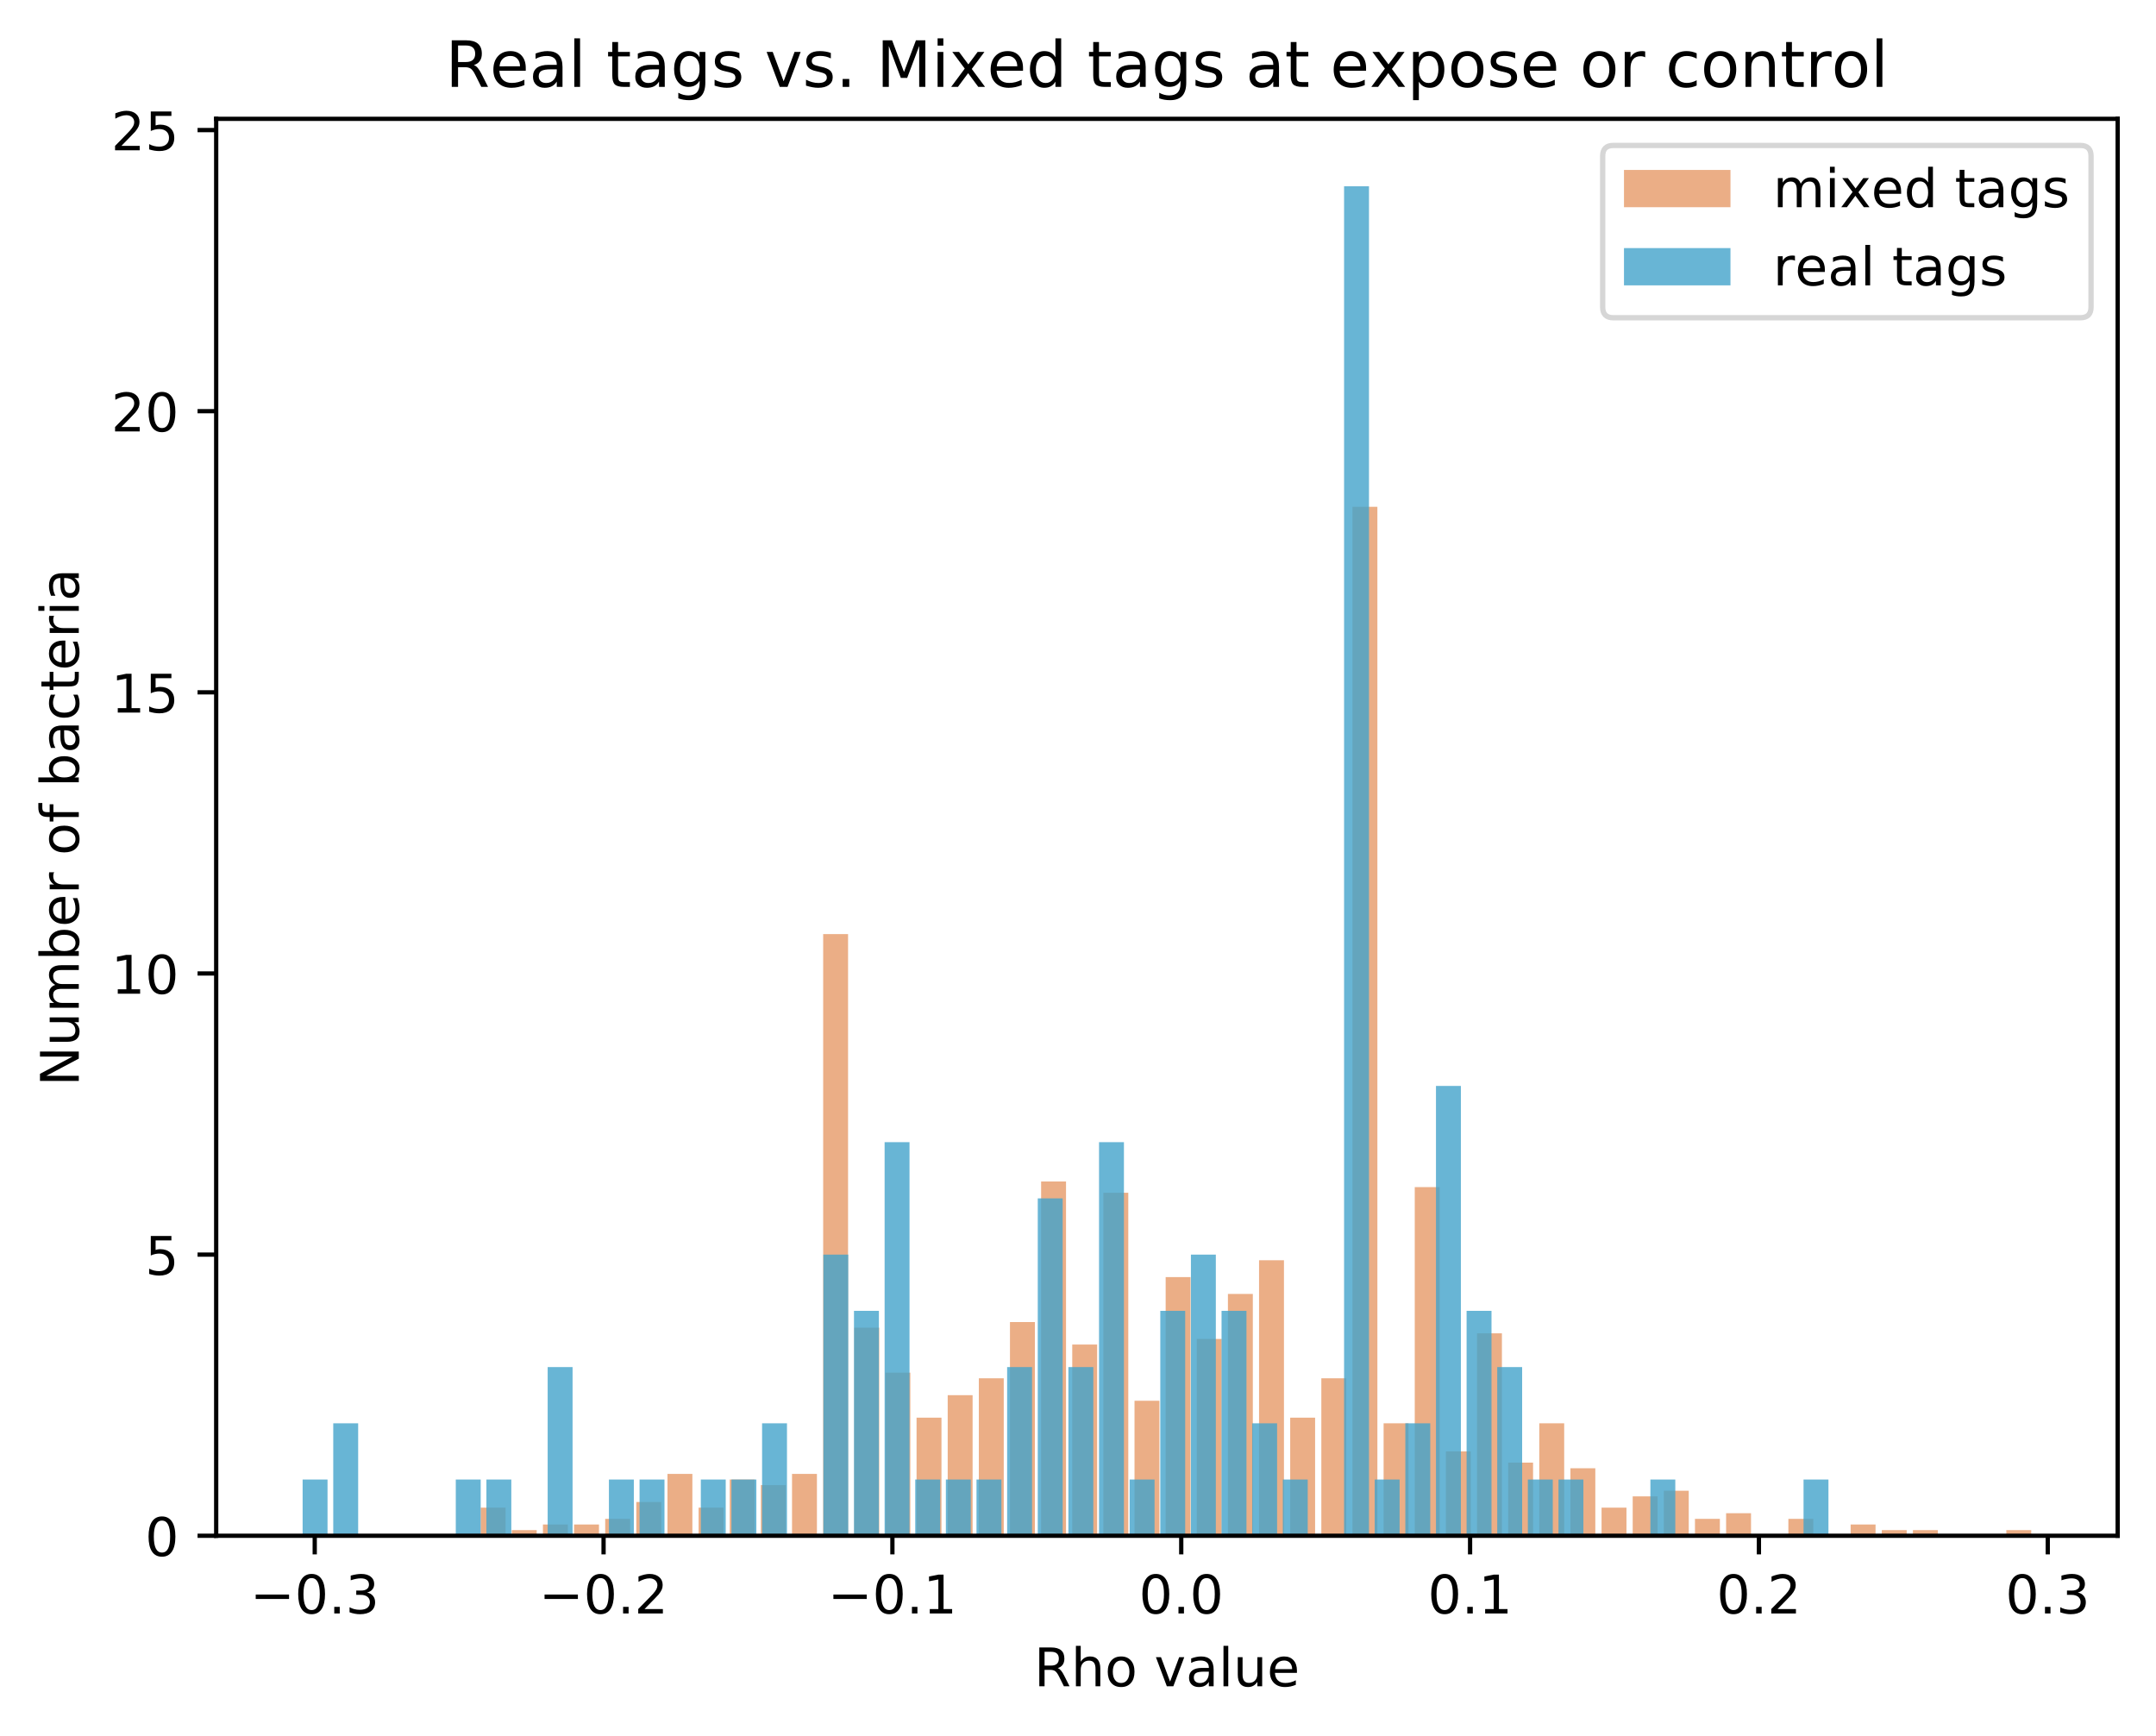 <?xml version="1.0" encoding="utf-8" standalone="no"?>
<!DOCTYPE svg PUBLIC "-//W3C//DTD SVG 1.1//EN"
  "http://www.w3.org/Graphics/SVG/1.1/DTD/svg11.dtd">
<!-- Created with matplotlib (https://matplotlib.org/) -->
<svg height="325.986pt" version="1.1" viewBox="0 0 404.923 325.986" width="404.923pt" xmlns="http://www.w3.org/2000/svg" xmlns:xlink="http://www.w3.org/1999/xlink">
 <defs>
  <style type="text/css">
*{stroke-linecap:butt;stroke-linejoin:round;}
  </style>
 </defs>
 <g id="figure_1">
  <g id="patch_1">
   <path d="M 0 325.986 
L 404.923 325.986 
L 404.923 0 
L 0 0 
z
" style="fill:#ffffff;"/>
  </g>
  <g id="axes_1">
   <g id="patch_2">
    <path d="M 40.603 288.43 
L 397.723 288.43 
L 397.723 22.318 
L 40.603 22.318 
z
" style="fill:#ffffff;"/>
   </g>
   <g id="patch_3">
    <path clip-path="url(#pb85282a020)" d="M 90.274 288.43 
L 94.952 288.43 
L 94.952 283.15 
L 90.274 283.15 
z
" style="fill:#d95f0e;opacity:0.5;"/>
   </g>
   <g id="patch_4">
    <path clip-path="url(#pb85282a020)" d="M 96.122 288.43 
L 100.8 288.43 
L 100.8 287.374 
L 96.122 287.374 
z
" style="fill:#d95f0e;opacity:0.5;"/>
   </g>
   <g id="patch_5">
    <path clip-path="url(#pb85282a020)" d="M 101.969 288.43 
L 106.647 288.43 
L 106.647 286.318 
L 101.969 286.318 
z
" style="fill:#d95f0e;opacity:0.5;"/>
   </g>
   <g id="patch_6">
    <path clip-path="url(#pb85282a020)" d="M 107.817 288.43 
L 112.495 288.43 
L 112.495 286.318 
L 107.817 286.318 
z
" style="fill:#d95f0e;opacity:0.5;"/>
   </g>
   <g id="patch_7">
    <path clip-path="url(#pb85282a020)" d="M 113.665 288.43 
L 118.343 288.43 
L 118.343 285.262 
L 113.665 285.262 
z
" style="fill:#d95f0e;opacity:0.5;"/>
   </g>
   <g id="patch_8">
    <path clip-path="url(#pb85282a020)" d="M 119.512 288.43 
L 124.191 288.43 
L 124.191 282.094 
L 119.512 282.094 
z
" style="fill:#d95f0e;opacity:0.5;"/>
   </g>
   <g id="patch_9">
    <path clip-path="url(#pb85282a020)" d="M 125.36 288.43 
L 130.038 288.43 
L 130.038 276.814 
L 125.36 276.814 
z
" style="fill:#d95f0e;opacity:0.5;"/>
   </g>
   <g id="patch_10">
    <path clip-path="url(#pb85282a020)" d="M 131.208 288.43 
L 135.886 288.43 
L 135.886 283.15 
L 131.208 283.15 
z
" style="fill:#d95f0e;opacity:0.5;"/>
   </g>
   <g id="patch_11">
    <path clip-path="url(#pb85282a020)" d="M 137.056 288.43 
L 141.734 288.43 
L 141.734 277.87 
L 137.056 277.87 
z
" style="fill:#d95f0e;opacity:0.5;"/>
   </g>
   <g id="patch_12">
    <path clip-path="url(#pb85282a020)" d="M 142.903 288.43 
L 147.582 288.43 
L 147.582 278.926 
L 142.903 278.926 
z
" style="fill:#d95f0e;opacity:0.5;"/>
   </g>
   <g id="patch_13">
    <path clip-path="url(#pb85282a020)" d="M 148.751 288.43 
L 153.429 288.43 
L 153.429 276.814 
L 148.751 276.814 
z
" style="fill:#d95f0e;opacity:0.5;"/>
   </g>
   <g id="patch_14">
    <path clip-path="url(#pb85282a020)" d="M 154.599 288.43 
L 159.277 288.43 
L 159.277 175.438 
L 154.599 175.438 
z
" style="fill:#d95f0e;opacity:0.5;"/>
   </g>
   <g id="patch_15">
    <path clip-path="url(#pb85282a020)" d="M 160.447 288.43 
L 165.125 288.43 
L 165.125 249.358 
L 160.447 249.358 
z
" style="fill:#d95f0e;opacity:0.5;"/>
   </g>
   <g id="patch_16">
    <path clip-path="url(#pb85282a020)" d="M 166.294 288.43 
L 170.972 288.43 
L 170.972 257.806 
L 166.294 257.806 
z
" style="fill:#d95f0e;opacity:0.5;"/>
   </g>
   <g id="patch_17">
    <path clip-path="url(#pb85282a020)" d="M 172.142 288.43 
L 176.82 288.43 
L 176.82 266.254 
L 172.142 266.254 
z
" style="fill:#d95f0e;opacity:0.5;"/>
   </g>
   <g id="patch_18">
    <path clip-path="url(#pb85282a020)" d="M 177.99 288.43 
L 182.668 288.43 
L 182.668 262.03 
L 177.99 262.03 
z
" style="fill:#d95f0e;opacity:0.5;"/>
   </g>
   <g id="patch_19">
    <path clip-path="url(#pb85282a020)" d="M 183.837 288.43 
L 188.516 288.43 
L 188.516 258.862 
L 183.837 258.862 
z
" style="fill:#d95f0e;opacity:0.5;"/>
   </g>
   <g id="patch_20">
    <path clip-path="url(#pb85282a020)" d="M 189.685 288.43 
L 194.363 288.43 
L 194.363 248.302 
L 189.685 248.302 
z
" style="fill:#d95f0e;opacity:0.5;"/>
   </g>
   <g id="patch_21">
    <path clip-path="url(#pb85282a020)" d="M 195.533 288.43 
L 200.211 288.43 
L 200.211 221.902 
L 195.533 221.902 
z
" style="fill:#d95f0e;opacity:0.5;"/>
   </g>
   <g id="patch_22">
    <path clip-path="url(#pb85282a020)" d="M 201.381 288.43 
L 206.059 288.43 
L 206.059 252.526 
L 201.381 252.526 
z
" style="fill:#d95f0e;opacity:0.5;"/>
   </g>
   <g id="patch_23">
    <path clip-path="url(#pb85282a020)" d="M 207.228 288.43 
L 211.906 288.43 
L 211.906 224.014 
L 207.228 224.014 
z
" style="fill:#d95f0e;opacity:0.5;"/>
   </g>
   <g id="patch_24">
    <path clip-path="url(#pb85282a020)" d="M 213.076 288.43 
L 217.754 288.43 
L 217.754 263.086 
L 213.076 263.086 
z
" style="fill:#d95f0e;opacity:0.5;"/>
   </g>
   <g id="patch_25">
    <path clip-path="url(#pb85282a020)" d="M 218.924 288.43 
L 223.602 288.43 
L 223.602 239.854 
L 218.924 239.854 
z
" style="fill:#d95f0e;opacity:0.5;"/>
   </g>
   <g id="patch_26">
    <path clip-path="url(#pb85282a020)" d="M 224.771 288.43 
L 229.45 288.43 
L 229.45 251.47 
L 224.771 251.47 
z
" style="fill:#d95f0e;opacity:0.5;"/>
   </g>
   <g id="patch_27">
    <path clip-path="url(#pb85282a020)" d="M 230.619 288.43 
L 235.297 288.43 
L 235.297 243.022 
L 230.619 243.022 
z
" style="fill:#d95f0e;opacity:0.5;"/>
   </g>
   <g id="patch_28">
    <path clip-path="url(#pb85282a020)" d="M 236.467 288.43 
L 241.145 288.43 
L 241.145 236.686 
L 236.467 236.686 
z
" style="fill:#d95f0e;opacity:0.5;"/>
   </g>
   <g id="patch_29">
    <path clip-path="url(#pb85282a020)" d="M 242.315 288.43 
L 246.993 288.43 
L 246.993 266.254 
L 242.315 266.254 
z
" style="fill:#d95f0e;opacity:0.5;"/>
   </g>
   <g id="patch_30">
    <path clip-path="url(#pb85282a020)" d="M 248.162 288.43 
L 252.841 288.43 
L 252.841 258.862 
L 248.162 258.862 
z
" style="fill:#d95f0e;opacity:0.5;"/>
   </g>
   <g id="patch_31">
    <path clip-path="url(#pb85282a020)" d="M 254.01 288.43 
L 258.688 288.43 
L 258.688 95.182 
L 254.01 95.182 
z
" style="fill:#d95f0e;opacity:0.5;"/>
   </g>
   <g id="patch_32">
    <path clip-path="url(#pb85282a020)" d="M 259.858 288.43 
L 264.536 288.43 
L 264.536 267.31 
L 259.858 267.31 
z
" style="fill:#d95f0e;opacity:0.5;"/>
   </g>
   <g id="patch_33">
    <path clip-path="url(#pb85282a020)" d="M 265.706 288.43 
L 270.384 288.43 
L 270.384 222.958 
L 265.706 222.958 
z
" style="fill:#d95f0e;opacity:0.5;"/>
   </g>
   <g id="patch_34">
    <path clip-path="url(#pb85282a020)" d="M 271.553 288.43 
L 276.231 288.43 
L 276.231 272.59 
L 271.553 272.59 
z
" style="fill:#d95f0e;opacity:0.5;"/>
   </g>
   <g id="patch_35">
    <path clip-path="url(#pb85282a020)" d="M 277.401 288.43 
L 282.079 288.43 
L 282.079 250.414 
L 277.401 250.414 
z
" style="fill:#d95f0e;opacity:0.5;"/>
   </g>
   <g id="patch_36">
    <path clip-path="url(#pb85282a020)" d="M 283.249 288.43 
L 287.927 288.43 
L 287.927 274.702 
L 283.249 274.702 
z
" style="fill:#d95f0e;opacity:0.5;"/>
   </g>
   <g id="patch_37">
    <path clip-path="url(#pb85282a020)" d="M 289.096 288.43 
L 293.775 288.43 
L 293.775 267.31 
L 289.096 267.31 
z
" style="fill:#d95f0e;opacity:0.5;"/>
   </g>
   <g id="patch_38">
    <path clip-path="url(#pb85282a020)" d="M 294.944 288.43 
L 299.622 288.43 
L 299.622 275.758 
L 294.944 275.758 
z
" style="fill:#d95f0e;opacity:0.5;"/>
   </g>
   <g id="patch_39">
    <path clip-path="url(#pb85282a020)" d="M 300.792 288.43 
L 305.47 288.43 
L 305.47 283.15 
L 300.792 283.15 
z
" style="fill:#d95f0e;opacity:0.5;"/>
   </g>
   <g id="patch_40">
    <path clip-path="url(#pb85282a020)" d="M 306.64 288.43 
L 311.318 288.43 
L 311.318 281.038 
L 306.64 281.038 
z
" style="fill:#d95f0e;opacity:0.5;"/>
   </g>
   <g id="patch_41">
    <path clip-path="url(#pb85282a020)" d="M 312.487 288.43 
L 317.165 288.43 
L 317.165 279.982 
L 312.487 279.982 
z
" style="fill:#d95f0e;opacity:0.5;"/>
   </g>
   <g id="patch_42">
    <path clip-path="url(#pb85282a020)" d="M 318.335 288.43 
L 323.013 288.43 
L 323.013 285.262 
L 318.335 285.262 
z
" style="fill:#d95f0e;opacity:0.5;"/>
   </g>
   <g id="patch_43">
    <path clip-path="url(#pb85282a020)" d="M 324.183 288.43 
L 328.861 288.43 
L 328.861 284.206 
L 324.183 284.206 
z
" style="fill:#d95f0e;opacity:0.5;"/>
   </g>
   <g id="patch_44">
    <path clip-path="url(#pb85282a020)" d="M 330.03 288.43 
L 334.709 288.43 
L 334.709 288.43 
L 330.03 288.43 
z
" style="fill:#d95f0e;opacity:0.5;"/>
   </g>
   <g id="patch_45">
    <path clip-path="url(#pb85282a020)" d="M 335.878 288.43 
L 340.556 288.43 
L 340.556 285.262 
L 335.878 285.262 
z
" style="fill:#d95f0e;opacity:0.5;"/>
   </g>
   <g id="patch_46">
    <path clip-path="url(#pb85282a020)" d="M 341.726 288.43 
L 346.404 288.43 
L 346.404 288.43 
L 341.726 288.43 
z
" style="fill:#d95f0e;opacity:0.5;"/>
   </g>
   <g id="patch_47">
    <path clip-path="url(#pb85282a020)" d="M 347.574 288.43 
L 352.252 288.43 
L 352.252 286.318 
L 347.574 286.318 
z
" style="fill:#d95f0e;opacity:0.5;"/>
   </g>
   <g id="patch_48">
    <path clip-path="url(#pb85282a020)" d="M 353.421 288.43 
L 358.1 288.43 
L 358.1 287.374 
L 353.421 287.374 
z
" style="fill:#d95f0e;opacity:0.5;"/>
   </g>
   <g id="patch_49">
    <path clip-path="url(#pb85282a020)" d="M 359.269 288.43 
L 363.947 288.43 
L 363.947 287.374 
L 359.269 287.374 
z
" style="fill:#d95f0e;opacity:0.5;"/>
   </g>
   <g id="patch_50">
    <path clip-path="url(#pb85282a020)" d="M 365.117 288.43 
L 369.795 288.43 
L 369.795 288.43 
L 365.117 288.43 
z
" style="fill:#d95f0e;opacity:0.5;"/>
   </g>
   <g id="patch_51">
    <path clip-path="url(#pb85282a020)" d="M 370.964 288.43 
L 375.643 288.43 
L 375.643 288.43 
L 370.964 288.43 
z
" style="fill:#d95f0e;opacity:0.5;"/>
   </g>
   <g id="patch_52">
    <path clip-path="url(#pb85282a020)" d="M 376.812 288.43 
L 381.49 288.43 
L 381.49 287.374 
L 376.812 287.374 
z
" style="fill:#d95f0e;opacity:0.5;"/>
   </g>
   <g id="patch_53">
    <path clip-path="url(#pb85282a020)" d="M 56.836 288.43 
L 61.514 288.43 
L 61.514 277.87 
L 56.836 277.87 
z
" style="fill:#43a2ca;opacity:0.8;"/>
   </g>
   <g id="patch_54">
    <path clip-path="url(#pb85282a020)" d="M 62.589 288.43 
L 67.267 288.43 
L 67.267 267.31 
L 62.589 267.31 
z
" style="fill:#43a2ca;opacity:0.8;"/>
   </g>
   <g id="patch_55">
    <path clip-path="url(#pb85282a020)" d="M 68.342 288.43 
L 73.02 288.43 
L 73.02 288.43 
L 68.342 288.43 
z
" style="fill:#43a2ca;opacity:0.8;"/>
   </g>
   <g id="patch_56">
    <path clip-path="url(#pb85282a020)" d="M 74.094 288.43 
L 78.773 288.43 
L 78.773 288.43 
L 74.094 288.43 
z
" style="fill:#43a2ca;opacity:0.8;"/>
   </g>
   <g id="patch_57">
    <path clip-path="url(#pb85282a020)" d="M 79.847 288.43 
L 84.526 288.43 
L 84.526 288.43 
L 79.847 288.43 
z
" style="fill:#43a2ca;opacity:0.8;"/>
   </g>
   <g id="patch_58">
    <path clip-path="url(#pb85282a020)" d="M 85.6 288.43 
L 90.278 288.43 
L 90.278 277.87 
L 85.6 277.87 
z
" style="fill:#43a2ca;opacity:0.8;"/>
   </g>
   <g id="patch_59">
    <path clip-path="url(#pb85282a020)" d="M 91.353 288.43 
L 96.031 288.43 
L 96.031 277.87 
L 91.353 277.87 
z
" style="fill:#43a2ca;opacity:0.8;"/>
   </g>
   <g id="patch_60">
    <path clip-path="url(#pb85282a020)" d="M 97.106 288.43 
L 101.784 288.43 
L 101.784 288.43 
L 97.106 288.43 
z
" style="fill:#43a2ca;opacity:0.8;"/>
   </g>
   <g id="patch_61">
    <path clip-path="url(#pb85282a020)" d="M 102.859 288.43 
L 107.537 288.43 
L 107.537 256.75 
L 102.859 256.75 
z
" style="fill:#43a2ca;opacity:0.8;"/>
   </g>
   <g id="patch_62">
    <path clip-path="url(#pb85282a020)" d="M 108.612 288.43 
L 113.29 288.43 
L 113.29 288.43 
L 108.612 288.43 
z
" style="fill:#43a2ca;opacity:0.8;"/>
   </g>
   <g id="patch_63">
    <path clip-path="url(#pb85282a020)" d="M 114.365 288.43 
L 119.043 288.43 
L 119.043 277.87 
L 114.365 277.87 
z
" style="fill:#43a2ca;opacity:0.8;"/>
   </g>
   <g id="patch_64">
    <path clip-path="url(#pb85282a020)" d="M 120.118 288.43 
L 124.796 288.43 
L 124.796 277.87 
L 120.118 277.87 
z
" style="fill:#43a2ca;opacity:0.8;"/>
   </g>
   <g id="patch_65">
    <path clip-path="url(#pb85282a020)" d="M 125.87 288.43 
L 130.549 288.43 
L 130.549 288.43 
L 125.87 288.43 
z
" style="fill:#43a2ca;opacity:0.8;"/>
   </g>
   <g id="patch_66">
    <path clip-path="url(#pb85282a020)" d="M 131.623 288.43 
L 136.301 288.43 
L 136.301 277.87 
L 131.623 277.87 
z
" style="fill:#43a2ca;opacity:0.8;"/>
   </g>
   <g id="patch_67">
    <path clip-path="url(#pb85282a020)" d="M 137.376 288.43 
L 142.054 288.43 
L 142.054 277.87 
L 137.376 277.87 
z
" style="fill:#43a2ca;opacity:0.8;"/>
   </g>
   <g id="patch_68">
    <path clip-path="url(#pb85282a020)" d="M 143.129 288.43 
L 147.807 288.43 
L 147.807 267.31 
L 143.129 267.31 
z
" style="fill:#43a2ca;opacity:0.8;"/>
   </g>
   <g id="patch_69">
    <path clip-path="url(#pb85282a020)" d="M 148.882 288.43 
L 153.56 288.43 
L 153.56 288.43 
L 148.882 288.43 
z
" style="fill:#43a2ca;opacity:0.8;"/>
   </g>
   <g id="patch_70">
    <path clip-path="url(#pb85282a020)" d="M 154.635 288.43 
L 159.313 288.43 
L 159.313 235.63 
L 154.635 235.63 
z
" style="fill:#43a2ca;opacity:0.8;"/>
   </g>
   <g id="patch_71">
    <path clip-path="url(#pb85282a020)" d="M 160.388 288.43 
L 165.066 288.43 
L 165.066 246.19 
L 160.388 246.19 
z
" style="fill:#43a2ca;opacity:0.8;"/>
   </g>
   <g id="patch_72">
    <path clip-path="url(#pb85282a020)" d="M 166.141 288.43 
L 170.819 288.43 
L 170.819 214.51 
L 166.141 214.51 
z
" style="fill:#43a2ca;opacity:0.8;"/>
   </g>
   <g id="patch_73">
    <path clip-path="url(#pb85282a020)" d="M 171.893 288.43 
L 176.572 288.43 
L 176.572 277.87 
L 171.893 277.87 
z
" style="fill:#43a2ca;opacity:0.8;"/>
   </g>
   <g id="patch_74">
    <path clip-path="url(#pb85282a020)" d="M 177.646 288.43 
L 182.324 288.43 
L 182.324 277.87 
L 177.646 277.87 
z
" style="fill:#43a2ca;opacity:0.8;"/>
   </g>
   <g id="patch_75">
    <path clip-path="url(#pb85282a020)" d="M 183.399 288.43 
L 188.077 288.43 
L 188.077 277.87 
L 183.399 277.87 
z
" style="fill:#43a2ca;opacity:0.8;"/>
   </g>
   <g id="patch_76">
    <path clip-path="url(#pb85282a020)" d="M 189.152 288.43 
L 193.83 288.43 
L 193.83 256.75 
L 189.152 256.75 
z
" style="fill:#43a2ca;opacity:0.8;"/>
   </g>
   <g id="patch_77">
    <path clip-path="url(#pb85282a020)" d="M 194.905 288.43 
L 199.583 288.43 
L 199.583 225.07 
L 194.905 225.07 
z
" style="fill:#43a2ca;opacity:0.8;"/>
   </g>
   <g id="patch_78">
    <path clip-path="url(#pb85282a020)" d="M 200.658 288.43 
L 205.336 288.43 
L 205.336 256.75 
L 200.658 256.75 
z
" style="fill:#43a2ca;opacity:0.8;"/>
   </g>
   <g id="patch_79">
    <path clip-path="url(#pb85282a020)" d="M 206.411 288.43 
L 211.089 288.43 
L 211.089 214.51 
L 206.411 214.51 
z
" style="fill:#43a2ca;opacity:0.8;"/>
   </g>
   <g id="patch_80">
    <path clip-path="url(#pb85282a020)" d="M 212.164 288.43 
L 216.842 288.43 
L 216.842 277.87 
L 212.164 277.87 
z
" style="fill:#43a2ca;opacity:0.8;"/>
   </g>
   <g id="patch_81">
    <path clip-path="url(#pb85282a020)" d="M 217.916 288.43 
L 222.595 288.43 
L 222.595 246.19 
L 217.916 246.19 
z
" style="fill:#43a2ca;opacity:0.8;"/>
   </g>
   <g id="patch_82">
    <path clip-path="url(#pb85282a020)" d="M 223.669 288.43 
L 228.348 288.43 
L 228.348 235.63 
L 223.669 235.63 
z
" style="fill:#43a2ca;opacity:0.8;"/>
   </g>
   <g id="patch_83">
    <path clip-path="url(#pb85282a020)" d="M 229.422 288.43 
L 234.1 288.43 
L 234.1 246.19 
L 229.422 246.19 
z
" style="fill:#43a2ca;opacity:0.8;"/>
   </g>
   <g id="patch_84">
    <path clip-path="url(#pb85282a020)" d="M 235.175 288.43 
L 239.853 288.43 
L 239.853 267.31 
L 235.175 267.31 
z
" style="fill:#43a2ca;opacity:0.8;"/>
   </g>
   <g id="patch_85">
    <path clip-path="url(#pb85282a020)" d="M 240.928 288.43 
L 245.606 288.43 
L 245.606 277.87 
L 240.928 277.87 
z
" style="fill:#43a2ca;opacity:0.8;"/>
   </g>
   <g id="patch_86">
    <path clip-path="url(#pb85282a020)" d="M 246.681 288.43 
L 251.359 288.43 
L 251.359 288.43 
L 246.681 288.43 
z
" style="fill:#43a2ca;opacity:0.8;"/>
   </g>
   <g id="patch_87">
    <path clip-path="url(#pb85282a020)" d="M 252.434 288.43 
L 257.112 288.43 
L 257.112 34.99 
L 252.434 34.99 
z
" style="fill:#43a2ca;opacity:0.8;"/>
   </g>
   <g id="patch_88">
    <path clip-path="url(#pb85282a020)" d="M 258.187 288.43 
L 262.865 288.43 
L 262.865 277.87 
L 258.187 277.87 
z
" style="fill:#43a2ca;opacity:0.8;"/>
   </g>
   <g id="patch_89">
    <path clip-path="url(#pb85282a020)" d="M 263.939 288.43 
L 268.618 288.43 
L 268.618 267.31 
L 263.939 267.31 
z
" style="fill:#43a2ca;opacity:0.8;"/>
   </g>
   <g id="patch_90">
    <path clip-path="url(#pb85282a020)" d="M 269.692 288.43 
L 274.371 288.43 
L 274.371 203.95 
L 269.692 203.95 
z
" style="fill:#43a2ca;opacity:0.8;"/>
   </g>
   <g id="patch_91">
    <path clip-path="url(#pb85282a020)" d="M 275.445 288.43 
L 280.123 288.43 
L 280.123 246.19 
L 275.445 246.19 
z
" style="fill:#43a2ca;opacity:0.8;"/>
   </g>
   <g id="patch_92">
    <path clip-path="url(#pb85282a020)" d="M 281.198 288.43 
L 285.876 288.43 
L 285.876 256.75 
L 281.198 256.75 
z
" style="fill:#43a2ca;opacity:0.8;"/>
   </g>
   <g id="patch_93">
    <path clip-path="url(#pb85282a020)" d="M 286.951 288.43 
L 291.629 288.43 
L 291.629 277.87 
L 286.951 277.87 
z
" style="fill:#43a2ca;opacity:0.8;"/>
   </g>
   <g id="patch_94">
    <path clip-path="url(#pb85282a020)" d="M 292.704 288.43 
L 297.382 288.43 
L 297.382 277.87 
L 292.704 277.87 
z
" style="fill:#43a2ca;opacity:0.8;"/>
   </g>
   <g id="patch_95">
    <path clip-path="url(#pb85282a020)" d="M 298.457 288.43 
L 303.135 288.43 
L 303.135 288.43 
L 298.457 288.43 
z
" style="fill:#43a2ca;opacity:0.8;"/>
   </g>
   <g id="patch_96">
    <path clip-path="url(#pb85282a020)" d="M 304.21 288.43 
L 308.888 288.43 
L 308.888 288.43 
L 304.21 288.43 
z
" style="fill:#43a2ca;opacity:0.8;"/>
   </g>
   <g id="patch_97">
    <path clip-path="url(#pb85282a020)" d="M 309.963 288.43 
L 314.641 288.43 
L 314.641 277.87 
L 309.963 277.87 
z
" style="fill:#43a2ca;opacity:0.8;"/>
   </g>
   <g id="patch_98">
    <path clip-path="url(#pb85282a020)" d="M 315.715 288.43 
L 320.394 288.43 
L 320.394 288.43 
L 315.715 288.43 
z
" style="fill:#43a2ca;opacity:0.8;"/>
   </g>
   <g id="patch_99">
    <path clip-path="url(#pb85282a020)" d="M 321.468 288.43 
L 326.146 288.43 
L 326.146 288.43 
L 321.468 288.43 
z
" style="fill:#43a2ca;opacity:0.8;"/>
   </g>
   <g id="patch_100">
    <path clip-path="url(#pb85282a020)" d="M 327.221 288.43 
L 331.899 288.43 
L 331.899 288.43 
L 327.221 288.43 
z
" style="fill:#43a2ca;opacity:0.8;"/>
   </g>
   <g id="patch_101">
    <path clip-path="url(#pb85282a020)" d="M 332.974 288.43 
L 337.652 288.43 
L 337.652 288.43 
L 332.974 288.43 
z
" style="fill:#43a2ca;opacity:0.8;"/>
   </g>
   <g id="patch_102">
    <path clip-path="url(#pb85282a020)" d="M 338.727 288.43 
L 343.405 288.43 
L 343.405 277.87 
L 338.727 277.87 
z
" style="fill:#43a2ca;opacity:0.8;"/>
   </g>
   <g id="matplotlib.axis_1">
    <g id="xtick_1">
     <g id="line2d_1">
      <defs>
       <path d="M 0 0 
L 0 3.5 
" id="m674f97c907" style="stroke:#000000;stroke-width:0.8;"/>
      </defs>
      <g>
       <use style="stroke:#000000;stroke-width:0.8;" x="59.11" xlink:href="#m674f97c907" y="288.43"/>
      </g>
     </g>
     <g id="text_1">
      <!-- −0.3 -->
      <defs>
       <path d="M 10.594 35.5 
L 73.188 35.5 
L 73.188 27.203 
L 10.594 27.203 
z
" id="DejaVuSans-8722"/>
       <path d="M 31.781 66.406 
Q 24.172 66.406 20.328 58.906 
Q 16.5 51.422 16.5 36.375 
Q 16.5 21.391 20.328 13.891 
Q 24.172 6.391 31.781 6.391 
Q 39.453 6.391 43.281 13.891 
Q 47.125 21.391 47.125 36.375 
Q 47.125 51.422 43.281 58.906 
Q 39.453 66.406 31.781 66.406 
z
M 31.781 74.219 
Q 44.047 74.219 50.516 64.516 
Q 56.984 54.828 56.984 36.375 
Q 56.984 17.969 50.516 8.266 
Q 44.047 -1.422 31.781 -1.422 
Q 19.531 -1.422 13.062 8.266 
Q 6.594 17.969 6.594 36.375 
Q 6.594 54.828 13.062 64.516 
Q 19.531 74.219 31.781 74.219 
z
" id="DejaVuSans-48"/>
       <path d="M 10.688 12.406 
L 21 12.406 
L 21 0 
L 10.688 0 
z
" id="DejaVuSans-46"/>
       <path d="M 40.578 39.312 
Q 47.656 37.797 51.625 33 
Q 55.609 28.219 55.609 21.188 
Q 55.609 10.406 48.188 4.484 
Q 40.766 -1.422 27.094 -1.422 
Q 22.516 -1.422 17.656 -0.516 
Q 12.797 0.391 7.625 2.203 
L 7.625 11.719 
Q 11.719 9.328 16.594 8.109 
Q 21.484 6.891 26.812 6.891 
Q 36.078 6.891 40.938 10.547 
Q 45.797 14.203 45.797 21.188 
Q 45.797 27.641 41.281 31.266 
Q 36.766 34.906 28.719 34.906 
L 20.219 34.906 
L 20.219 43.016 
L 29.109 43.016 
Q 36.375 43.016 40.234 45.922 
Q 44.094 48.828 44.094 54.297 
Q 44.094 59.906 40.109 62.906 
Q 36.141 65.922 28.719 65.922 
Q 24.656 65.922 20.016 65.031 
Q 15.375 64.156 9.812 62.312 
L 9.812 71.094 
Q 15.438 72.656 20.344 73.438 
Q 25.25 74.219 29.594 74.219 
Q 40.828 74.219 47.359 69.109 
Q 53.906 64.016 53.906 55.328 
Q 53.906 49.266 50.438 45.094 
Q 46.969 40.922 40.578 39.312 
z
" id="DejaVuSans-51"/>
      </defs>
      <g transform="translate(46.968 303.029)scale(0.1 -0.1)">
       <use xlink:href="#DejaVuSans-8722"/>
       <use x="83.789" xlink:href="#DejaVuSans-48"/>
       <use x="147.412" xlink:href="#DejaVuSans-46"/>
       <use x="179.199" xlink:href="#DejaVuSans-51"/>
      </g>
     </g>
    </g>
    <g id="xtick_2">
     <g id="line2d_2">
      <g>
       <use style="stroke:#000000;stroke-width:0.8;" x="113.357" xlink:href="#m674f97c907" y="288.43"/>
      </g>
     </g>
     <g id="text_2">
      <!-- −0.2 -->
      <defs>
       <path d="M 19.188 8.297 
L 53.609 8.297 
L 53.609 0 
L 7.328 0 
L 7.328 8.297 
Q 12.938 14.109 22.625 23.891 
Q 32.328 33.688 34.812 36.531 
Q 39.547 41.844 41.422 45.531 
Q 43.312 49.219 43.312 52.781 
Q 43.312 58.594 39.234 62.25 
Q 35.156 65.922 28.609 65.922 
Q 23.969 65.922 18.812 64.312 
Q 13.672 62.703 7.812 59.422 
L 7.812 69.391 
Q 13.766 71.781 18.938 73 
Q 24.125 74.219 28.422 74.219 
Q 39.75 74.219 46.484 68.547 
Q 53.219 62.891 53.219 53.422 
Q 53.219 48.922 51.531 44.891 
Q 49.859 40.875 45.406 35.406 
Q 44.188 33.984 37.641 27.219 
Q 31.109 20.453 19.188 8.297 
z
" id="DejaVuSans-50"/>
      </defs>
      <g transform="translate(101.216 303.029)scale(0.1 -0.1)">
       <use xlink:href="#DejaVuSans-8722"/>
       <use x="83.789" xlink:href="#DejaVuSans-48"/>
       <use x="147.412" xlink:href="#DejaVuSans-46"/>
       <use x="179.199" xlink:href="#DejaVuSans-50"/>
      </g>
     </g>
    </g>
    <g id="xtick_3">
     <g id="line2d_3">
      <g>
       <use style="stroke:#000000;stroke-width:0.8;" x="167.604" xlink:href="#m674f97c907" y="288.43"/>
      </g>
     </g>
     <g id="text_3">
      <!-- −0.1 -->
      <defs>
       <path d="M 12.406 8.297 
L 28.516 8.297 
L 28.516 63.922 
L 10.984 60.406 
L 10.984 69.391 
L 28.422 72.906 
L 38.281 72.906 
L 38.281 8.297 
L 54.391 8.297 
L 54.391 0 
L 12.406 0 
z
" id="DejaVuSans-49"/>
      </defs>
      <g transform="translate(155.463 303.029)scale(0.1 -0.1)">
       <use xlink:href="#DejaVuSans-8722"/>
       <use x="83.789" xlink:href="#DejaVuSans-48"/>
       <use x="147.412" xlink:href="#DejaVuSans-46"/>
       <use x="179.199" xlink:href="#DejaVuSans-49"/>
      </g>
     </g>
    </g>
    <g id="xtick_4">
     <g id="line2d_4">
      <g>
       <use style="stroke:#000000;stroke-width:0.8;" x="221.852" xlink:href="#m674f97c907" y="288.43"/>
      </g>
     </g>
     <g id="text_4">
      <!-- 0.0 -->
      <g transform="translate(213.9 303.029)scale(0.1 -0.1)">
       <use xlink:href="#DejaVuSans-48"/>
       <use x="63.623" xlink:href="#DejaVuSans-46"/>
       <use x="95.41" xlink:href="#DejaVuSans-48"/>
      </g>
     </g>
    </g>
    <g id="xtick_5">
     <g id="line2d_5">
      <g>
       <use style="stroke:#000000;stroke-width:0.8;" x="276.099" xlink:href="#m674f97c907" y="288.43"/>
      </g>
     </g>
     <g id="text_5">
      <!-- 0.1 -->
      <g transform="translate(268.147 303.029)scale(0.1 -0.1)">
       <use xlink:href="#DejaVuSans-48"/>
       <use x="63.623" xlink:href="#DejaVuSans-46"/>
       <use x="95.41" xlink:href="#DejaVuSans-49"/>
      </g>
     </g>
    </g>
    <g id="xtick_6">
     <g id="line2d_6">
      <g>
       <use style="stroke:#000000;stroke-width:0.8;" x="330.346" xlink:href="#m674f97c907" y="288.43"/>
      </g>
     </g>
     <g id="text_6">
      <!-- 0.2 -->
      <g transform="translate(322.395 303.029)scale(0.1 -0.1)">
       <use xlink:href="#DejaVuSans-48"/>
       <use x="63.623" xlink:href="#DejaVuSans-46"/>
       <use x="95.41" xlink:href="#DejaVuSans-50"/>
      </g>
     </g>
    </g>
    <g id="xtick_7">
     <g id="line2d_7">
      <g>
       <use style="stroke:#000000;stroke-width:0.8;" x="384.594" xlink:href="#m674f97c907" y="288.43"/>
      </g>
     </g>
     <g id="text_7">
      <!-- 0.3 -->
      <g transform="translate(376.642 303.029)scale(0.1 -0.1)">
       <use xlink:href="#DejaVuSans-48"/>
       <use x="63.623" xlink:href="#DejaVuSans-46"/>
       <use x="95.41" xlink:href="#DejaVuSans-51"/>
      </g>
     </g>
    </g>
    <g id="text_8">
     <!-- Rho value -->
     <defs>
      <path d="M 44.391 34.188 
Q 47.562 33.109 50.562 29.594 
Q 53.562 26.078 56.594 19.922 
L 66.609 0 
L 56 0 
L 46.688 18.703 
Q 43.062 26.031 39.672 28.422 
Q 36.281 30.812 30.422 30.812 
L 19.672 30.812 
L 19.672 0 
L 9.812 0 
L 9.812 72.906 
L 32.078 72.906 
Q 44.578 72.906 50.734 67.672 
Q 56.891 62.453 56.891 51.906 
Q 56.891 45.016 53.688 40.469 
Q 50.484 35.938 44.391 34.188 
z
M 19.672 64.797 
L 19.672 38.922 
L 32.078 38.922 
Q 39.203 38.922 42.844 42.219 
Q 46.484 45.516 46.484 51.906 
Q 46.484 58.297 42.844 61.547 
Q 39.203 64.797 32.078 64.797 
z
" id="DejaVuSans-82"/>
      <path d="M 54.891 33.016 
L 54.891 0 
L 45.906 0 
L 45.906 32.719 
Q 45.906 40.484 42.875 44.328 
Q 39.844 48.188 33.797 48.188 
Q 26.516 48.188 22.312 43.547 
Q 18.109 38.922 18.109 30.906 
L 18.109 0 
L 9.078 0 
L 9.078 75.984 
L 18.109 75.984 
L 18.109 46.188 
Q 21.344 51.125 25.703 53.562 
Q 30.078 56 35.797 56 
Q 45.219 56 50.047 50.172 
Q 54.891 44.344 54.891 33.016 
z
" id="DejaVuSans-104"/>
      <path d="M 30.609 48.391 
Q 23.391 48.391 19.188 42.75 
Q 14.984 37.109 14.984 27.297 
Q 14.984 17.484 19.156 11.844 
Q 23.344 6.203 30.609 6.203 
Q 37.797 6.203 41.984 11.859 
Q 46.188 17.531 46.188 27.297 
Q 46.188 37.016 41.984 42.703 
Q 37.797 48.391 30.609 48.391 
z
M 30.609 56 
Q 42.328 56 49.016 48.375 
Q 55.719 40.766 55.719 27.297 
Q 55.719 13.875 49.016 6.219 
Q 42.328 -1.422 30.609 -1.422 
Q 18.844 -1.422 12.172 6.219 
Q 5.516 13.875 5.516 27.297 
Q 5.516 40.766 12.172 48.375 
Q 18.844 56 30.609 56 
z
" id="DejaVuSans-111"/>
      <path id="DejaVuSans-32"/>
      <path d="M 2.984 54.688 
L 12.5 54.688 
L 29.594 8.797 
L 46.688 54.688 
L 56.203 54.688 
L 35.688 0 
L 23.484 0 
z
" id="DejaVuSans-118"/>
      <path d="M 34.281 27.484 
Q 23.391 27.484 19.188 25 
Q 14.984 22.516 14.984 16.5 
Q 14.984 11.719 18.141 8.906 
Q 21.297 6.109 26.703 6.109 
Q 34.188 6.109 38.703 11.406 
Q 43.219 16.703 43.219 25.484 
L 43.219 27.484 
z
M 52.203 31.203 
L 52.203 0 
L 43.219 0 
L 43.219 8.297 
Q 40.141 3.328 35.547 0.953 
Q 30.953 -1.422 24.312 -1.422 
Q 15.922 -1.422 10.953 3.297 
Q 6 8.016 6 15.922 
Q 6 25.141 12.172 29.828 
Q 18.359 34.516 30.609 34.516 
L 43.219 34.516 
L 43.219 35.406 
Q 43.219 41.609 39.141 45 
Q 35.062 48.391 27.688 48.391 
Q 23 48.391 18.547 47.266 
Q 14.109 46.141 10.016 43.891 
L 10.016 52.203 
Q 14.938 54.109 19.578 55.047 
Q 24.219 56 28.609 56 
Q 40.484 56 46.344 49.844 
Q 52.203 43.703 52.203 31.203 
z
" id="DejaVuSans-97"/>
      <path d="M 9.422 75.984 
L 18.406 75.984 
L 18.406 0 
L 9.422 0 
z
" id="DejaVuSans-108"/>
      <path d="M 8.5 21.578 
L 8.5 54.688 
L 17.484 54.688 
L 17.484 21.922 
Q 17.484 14.156 20.5 10.266 
Q 23.531 6.391 29.594 6.391 
Q 36.859 6.391 41.078 11.031 
Q 45.312 15.672 45.312 23.688 
L 45.312 54.688 
L 54.297 54.688 
L 54.297 0 
L 45.312 0 
L 45.312 8.406 
Q 42.047 3.422 37.719 1 
Q 33.406 -1.422 27.688 -1.422 
Q 18.266 -1.422 13.375 4.438 
Q 8.5 10.297 8.5 21.578 
z
M 31.109 56 
z
" id="DejaVuSans-117"/>
      <path d="M 56.203 29.594 
L 56.203 25.203 
L 14.891 25.203 
Q 15.484 15.922 20.484 11.062 
Q 25.484 6.203 34.422 6.203 
Q 39.594 6.203 44.453 7.469 
Q 49.312 8.734 54.109 11.281 
L 54.109 2.781 
Q 49.266 0.734 44.188 -0.344 
Q 39.109 -1.422 33.891 -1.422 
Q 20.797 -1.422 13.156 6.188 
Q 5.516 13.812 5.516 26.812 
Q 5.516 40.234 12.766 48.109 
Q 20.016 56 32.328 56 
Q 43.359 56 49.781 48.891 
Q 56.203 41.797 56.203 29.594 
z
M 47.219 32.234 
Q 47.125 39.594 43.094 43.984 
Q 39.062 48.391 32.422 48.391 
Q 24.906 48.391 20.391 44.141 
Q 15.875 39.891 15.188 32.172 
z
" id="DejaVuSans-101"/>
     </defs>
     <g transform="translate(194.214 316.707)scale(0.1 -0.1)">
      <use xlink:href="#DejaVuSans-82"/>
      <use x="69.482" xlink:href="#DejaVuSans-104"/>
      <use x="132.861" xlink:href="#DejaVuSans-111"/>
      <use x="194.043" xlink:href="#DejaVuSans-32"/>
      <use x="225.83" xlink:href="#DejaVuSans-118"/>
      <use x="285.01" xlink:href="#DejaVuSans-97"/>
      <use x="346.289" xlink:href="#DejaVuSans-108"/>
      <use x="374.072" xlink:href="#DejaVuSans-117"/>
      <use x="437.451" xlink:href="#DejaVuSans-101"/>
     </g>
    </g>
   </g>
   <g id="matplotlib.axis_2">
    <g id="ytick_1">
     <g id="line2d_8">
      <defs>
       <path d="M 0 0 
L -3.5 0 
" id="md3119cc704" style="stroke:#000000;stroke-width:0.8;"/>
      </defs>
      <g>
       <use style="stroke:#000000;stroke-width:0.8;" x="40.603" xlink:href="#md3119cc704" y="288.43"/>
      </g>
     </g>
     <g id="text_9">
      <!-- 0 -->
      <g transform="translate(27.241 292.229)scale(0.1 -0.1)">
       <use xlink:href="#DejaVuSans-48"/>
      </g>
     </g>
    </g>
    <g id="ytick_2">
     <g id="line2d_9">
      <g>
       <use style="stroke:#000000;stroke-width:0.8;" x="40.603" xlink:href="#md3119cc704" y="235.63"/>
      </g>
     </g>
     <g id="text_10">
      <!-- 5 -->
      <defs>
       <path d="M 10.797 72.906 
L 49.516 72.906 
L 49.516 64.594 
L 19.828 64.594 
L 19.828 46.734 
Q 21.969 47.469 24.109 47.828 
Q 26.266 48.188 28.422 48.188 
Q 40.625 48.188 47.75 41.5 
Q 54.891 34.812 54.891 23.391 
Q 54.891 11.625 47.562 5.094 
Q 40.234 -1.422 26.906 -1.422 
Q 22.312 -1.422 17.547 -0.641 
Q 12.797 0.141 7.719 1.703 
L 7.719 11.625 
Q 12.109 9.234 16.797 8.062 
Q 21.484 6.891 26.703 6.891 
Q 35.156 6.891 40.078 11.328 
Q 45.016 15.766 45.016 23.391 
Q 45.016 31 40.078 35.438 
Q 35.156 39.891 26.703 39.891 
Q 22.75 39.891 18.812 39.016 
Q 14.891 38.141 10.797 36.281 
z
" id="DejaVuSans-53"/>
      </defs>
      <g transform="translate(27.241 239.429)scale(0.1 -0.1)">
       <use xlink:href="#DejaVuSans-53"/>
      </g>
     </g>
    </g>
    <g id="ytick_3">
     <g id="line2d_10">
      <g>
       <use style="stroke:#000000;stroke-width:0.8;" x="40.603" xlink:href="#md3119cc704" y="182.83"/>
      </g>
     </g>
     <g id="text_11">
      <!-- 10 -->
      <g transform="translate(20.878 186.629)scale(0.1 -0.1)">
       <use xlink:href="#DejaVuSans-49"/>
       <use x="63.623" xlink:href="#DejaVuSans-48"/>
      </g>
     </g>
    </g>
    <g id="ytick_4">
     <g id="line2d_11">
      <g>
       <use style="stroke:#000000;stroke-width:0.8;" x="40.603" xlink:href="#md3119cc704" y="130.03"/>
      </g>
     </g>
     <g id="text_12">
      <!-- 15 -->
      <g transform="translate(20.878 133.829)scale(0.1 -0.1)">
       <use xlink:href="#DejaVuSans-49"/>
       <use x="63.623" xlink:href="#DejaVuSans-53"/>
      </g>
     </g>
    </g>
    <g id="ytick_5">
     <g id="line2d_12">
      <g>
       <use style="stroke:#000000;stroke-width:0.8;" x="40.603" xlink:href="#md3119cc704" y="77.23"/>
      </g>
     </g>
     <g id="text_13">
      <!-- 20 -->
      <g transform="translate(20.878 81.029)scale(0.1 -0.1)">
       <use xlink:href="#DejaVuSans-50"/>
       <use x="63.623" xlink:href="#DejaVuSans-48"/>
      </g>
     </g>
    </g>
    <g id="ytick_6">
     <g id="line2d_13">
      <g>
       <use style="stroke:#000000;stroke-width:0.8;" x="40.603" xlink:href="#md3119cc704" y="24.43"/>
      </g>
     </g>
     <g id="text_14">
      <!-- 25 -->
      <g transform="translate(20.878 28.229)scale(0.1 -0.1)">
       <use xlink:href="#DejaVuSans-50"/>
       <use x="63.623" xlink:href="#DejaVuSans-53"/>
      </g>
     </g>
    </g>
    <g id="text_15">
     <!-- Number of bacteria -->
     <defs>
      <path d="M 9.812 72.906 
L 23.094 72.906 
L 55.422 11.922 
L 55.422 72.906 
L 64.984 72.906 
L 64.984 0 
L 51.703 0 
L 19.391 60.984 
L 19.391 0 
L 9.812 0 
z
" id="DejaVuSans-78"/>
      <path d="M 52 44.188 
Q 55.375 50.25 60.062 53.125 
Q 64.75 56 71.094 56 
Q 79.641 56 84.281 50.016 
Q 88.922 44.047 88.922 33.016 
L 88.922 0 
L 79.891 0 
L 79.891 32.719 
Q 79.891 40.578 77.094 44.375 
Q 74.312 48.188 68.609 48.188 
Q 61.625 48.188 57.562 43.547 
Q 53.516 38.922 53.516 30.906 
L 53.516 0 
L 44.484 0 
L 44.484 32.719 
Q 44.484 40.625 41.703 44.406 
Q 38.922 48.188 33.109 48.188 
Q 26.219 48.188 22.156 43.531 
Q 18.109 38.875 18.109 30.906 
L 18.109 0 
L 9.078 0 
L 9.078 54.688 
L 18.109 54.688 
L 18.109 46.188 
Q 21.188 51.219 25.484 53.609 
Q 29.781 56 35.688 56 
Q 41.656 56 45.828 52.969 
Q 50 49.953 52 44.188 
z
" id="DejaVuSans-109"/>
      <path d="M 48.688 27.297 
Q 48.688 37.203 44.609 42.844 
Q 40.531 48.484 33.406 48.484 
Q 26.266 48.484 22.188 42.844 
Q 18.109 37.203 18.109 27.297 
Q 18.109 17.391 22.188 11.75 
Q 26.266 6.109 33.406 6.109 
Q 40.531 6.109 44.609 11.75 
Q 48.688 17.391 48.688 27.297 
z
M 18.109 46.391 
Q 20.953 51.266 25.266 53.625 
Q 29.594 56 35.594 56 
Q 45.562 56 51.781 48.094 
Q 58.016 40.188 58.016 27.297 
Q 58.016 14.406 51.781 6.484 
Q 45.562 -1.422 35.594 -1.422 
Q 29.594 -1.422 25.266 0.953 
Q 20.953 3.328 18.109 8.203 
L 18.109 0 
L 9.078 0 
L 9.078 75.984 
L 18.109 75.984 
z
" id="DejaVuSans-98"/>
      <path d="M 41.109 46.297 
Q 39.594 47.172 37.812 47.578 
Q 36.031 48 33.891 48 
Q 26.266 48 22.188 43.047 
Q 18.109 38.094 18.109 28.812 
L 18.109 0 
L 9.078 0 
L 9.078 54.688 
L 18.109 54.688 
L 18.109 46.188 
Q 20.953 51.172 25.484 53.578 
Q 30.031 56 36.531 56 
Q 37.453 56 38.578 55.875 
Q 39.703 55.766 41.062 55.516 
z
" id="DejaVuSans-114"/>
      <path d="M 37.109 75.984 
L 37.109 68.5 
L 28.516 68.5 
Q 23.688 68.5 21.797 66.547 
Q 19.922 64.594 19.922 59.516 
L 19.922 54.688 
L 34.719 54.688 
L 34.719 47.703 
L 19.922 47.703 
L 19.922 0 
L 10.891 0 
L 10.891 47.703 
L 2.297 47.703 
L 2.297 54.688 
L 10.891 54.688 
L 10.891 58.5 
Q 10.891 67.625 15.141 71.797 
Q 19.391 75.984 28.609 75.984 
z
" id="DejaVuSans-102"/>
      <path d="M 48.781 52.594 
L 48.781 44.188 
Q 44.969 46.297 41.141 47.344 
Q 37.312 48.391 33.406 48.391 
Q 24.656 48.391 19.812 42.844 
Q 14.984 37.312 14.984 27.297 
Q 14.984 17.281 19.812 11.734 
Q 24.656 6.203 33.406 6.203 
Q 37.312 6.203 41.141 7.25 
Q 44.969 8.297 48.781 10.406 
L 48.781 2.094 
Q 45.016 0.344 40.984 -0.531 
Q 36.969 -1.422 32.422 -1.422 
Q 20.062 -1.422 12.781 6.344 
Q 5.516 14.109 5.516 27.297 
Q 5.516 40.672 12.859 48.328 
Q 20.219 56 33.016 56 
Q 37.156 56 41.109 55.141 
Q 45.062 54.297 48.781 52.594 
z
" id="DejaVuSans-99"/>
      <path d="M 18.312 70.219 
L 18.312 54.688 
L 36.812 54.688 
L 36.812 47.703 
L 18.312 47.703 
L 18.312 18.016 
Q 18.312 11.328 20.141 9.422 
Q 21.969 7.516 27.594 7.516 
L 36.812 7.516 
L 36.812 0 
L 27.594 0 
Q 17.188 0 13.234 3.875 
Q 9.281 7.766 9.281 18.016 
L 9.281 47.703 
L 2.688 47.703 
L 2.688 54.688 
L 9.281 54.688 
L 9.281 70.219 
z
" id="DejaVuSans-116"/>
      <path d="M 9.422 54.688 
L 18.406 54.688 
L 18.406 0 
L 9.422 0 
z
M 9.422 75.984 
L 18.406 75.984 
L 18.406 64.594 
L 9.422 64.594 
z
" id="DejaVuSans-105"/>
     </defs>
     <g transform="translate(14.798 203.991)rotate(-90)scale(0.1 -0.1)">
      <use xlink:href="#DejaVuSans-78"/>
      <use x="74.805" xlink:href="#DejaVuSans-117"/>
      <use x="138.184" xlink:href="#DejaVuSans-109"/>
      <use x="235.596" xlink:href="#DejaVuSans-98"/>
      <use x="299.072" xlink:href="#DejaVuSans-101"/>
      <use x="360.596" xlink:href="#DejaVuSans-114"/>
      <use x="401.709" xlink:href="#DejaVuSans-32"/>
      <use x="433.496" xlink:href="#DejaVuSans-111"/>
      <use x="494.678" xlink:href="#DejaVuSans-102"/>
      <use x="529.883" xlink:href="#DejaVuSans-32"/>
      <use x="561.67" xlink:href="#DejaVuSans-98"/>
      <use x="625.146" xlink:href="#DejaVuSans-97"/>
      <use x="686.426" xlink:href="#DejaVuSans-99"/>
      <use x="741.406" xlink:href="#DejaVuSans-116"/>
      <use x="780.615" xlink:href="#DejaVuSans-101"/>
      <use x="842.139" xlink:href="#DejaVuSans-114"/>
      <use x="883.252" xlink:href="#DejaVuSans-105"/>
      <use x="911.035" xlink:href="#DejaVuSans-97"/>
     </g>
    </g>
   </g>
   <g id="patch_103">
    <path d="M 40.603 288.43 
L 40.603 22.318 
" style="fill:none;stroke:#000000;stroke-linecap:square;stroke-linejoin:miter;stroke-width:0.8;"/>
   </g>
   <g id="patch_104">
    <path d="M 397.723 288.43 
L 397.723 22.318 
" style="fill:none;stroke:#000000;stroke-linecap:square;stroke-linejoin:miter;stroke-width:0.8;"/>
   </g>
   <g id="patch_105">
    <path d="M 40.603 288.43 
L 397.723 288.43 
" style="fill:none;stroke:#000000;stroke-linecap:square;stroke-linejoin:miter;stroke-width:0.8;"/>
   </g>
   <g id="patch_106">
    <path d="M 40.603 22.318 
L 397.723 22.318 
" style="fill:none;stroke:#000000;stroke-linecap:square;stroke-linejoin:miter;stroke-width:0.8;"/>
   </g>
   <g id="text_16">
    <!-- Real tags vs. Mixed tags at expose or control -->
    <defs>
     <path d="M 45.406 27.984 
Q 45.406 37.75 41.375 43.109 
Q 37.359 48.484 30.078 48.484 
Q 22.859 48.484 18.828 43.109 
Q 14.797 37.75 14.797 27.984 
Q 14.797 18.266 18.828 12.891 
Q 22.859 7.516 30.078 7.516 
Q 37.359 7.516 41.375 12.891 
Q 45.406 18.266 45.406 27.984 
z
M 54.391 6.781 
Q 54.391 -7.172 48.188 -13.984 
Q 42 -20.797 29.203 -20.797 
Q 24.469 -20.797 20.266 -20.094 
Q 16.062 -19.391 12.109 -17.922 
L 12.109 -9.188 
Q 16.062 -11.328 19.922 -12.344 
Q 23.781 -13.375 27.781 -13.375 
Q 36.625 -13.375 41.016 -8.766 
Q 45.406 -4.156 45.406 5.172 
L 45.406 9.625 
Q 42.625 4.781 38.281 2.391 
Q 33.938 0 27.875 0 
Q 17.828 0 11.672 7.656 
Q 5.516 15.328 5.516 27.984 
Q 5.516 40.672 11.672 48.328 
Q 17.828 56 27.875 56 
Q 33.938 56 38.281 53.609 
Q 42.625 51.219 45.406 46.391 
L 45.406 54.688 
L 54.391 54.688 
z
" id="DejaVuSans-103"/>
     <path d="M 44.281 53.078 
L 44.281 44.578 
Q 40.484 46.531 36.375 47.5 
Q 32.281 48.484 27.875 48.484 
Q 21.188 48.484 17.844 46.438 
Q 14.5 44.391 14.5 40.281 
Q 14.5 37.156 16.891 35.375 
Q 19.281 33.594 26.516 31.984 
L 29.594 31.297 
Q 39.156 29.25 43.188 25.516 
Q 47.219 21.781 47.219 15.094 
Q 47.219 7.469 41.188 3.016 
Q 35.156 -1.422 24.609 -1.422 
Q 20.219 -1.422 15.453 -0.562 
Q 10.688 0.297 5.422 2 
L 5.422 11.281 
Q 10.406 8.688 15.234 7.391 
Q 20.062 6.109 24.812 6.109 
Q 31.156 6.109 34.562 8.281 
Q 37.984 10.453 37.984 14.406 
Q 37.984 18.062 35.516 20.016 
Q 33.062 21.969 24.703 23.781 
L 21.578 24.516 
Q 13.234 26.266 9.516 29.906 
Q 5.812 33.547 5.812 39.891 
Q 5.812 47.609 11.281 51.797 
Q 16.75 56 26.812 56 
Q 31.781 56 36.172 55.266 
Q 40.578 54.547 44.281 53.078 
z
" id="DejaVuSans-115"/>
     <path d="M 9.812 72.906 
L 24.516 72.906 
L 43.109 23.297 
L 61.812 72.906 
L 76.516 72.906 
L 76.516 0 
L 66.891 0 
L 66.891 64.016 
L 48.094 14.016 
L 38.188 14.016 
L 19.391 64.016 
L 19.391 0 
L 9.812 0 
z
" id="DejaVuSans-77"/>
     <path d="M 54.891 54.688 
L 35.109 28.078 
L 55.906 0 
L 45.312 0 
L 29.391 21.484 
L 13.484 0 
L 2.875 0 
L 24.125 28.609 
L 4.688 54.688 
L 15.281 54.688 
L 29.781 35.203 
L 44.281 54.688 
z
" id="DejaVuSans-120"/>
     <path d="M 45.406 46.391 
L 45.406 75.984 
L 54.391 75.984 
L 54.391 0 
L 45.406 0 
L 45.406 8.203 
Q 42.578 3.328 38.25 0.953 
Q 33.938 -1.422 27.875 -1.422 
Q 17.969 -1.422 11.734 6.484 
Q 5.516 14.406 5.516 27.297 
Q 5.516 40.188 11.734 48.094 
Q 17.969 56 27.875 56 
Q 33.938 56 38.25 53.625 
Q 42.578 51.266 45.406 46.391 
z
M 14.797 27.297 
Q 14.797 17.391 18.875 11.75 
Q 22.953 6.109 30.078 6.109 
Q 37.203 6.109 41.297 11.75 
Q 45.406 17.391 45.406 27.297 
Q 45.406 37.203 41.297 42.844 
Q 37.203 48.484 30.078 48.484 
Q 22.953 48.484 18.875 42.844 
Q 14.797 37.203 14.797 27.297 
z
" id="DejaVuSans-100"/>
     <path d="M 18.109 8.203 
L 18.109 -20.797 
L 9.078 -20.797 
L 9.078 54.688 
L 18.109 54.688 
L 18.109 46.391 
Q 20.953 51.266 25.266 53.625 
Q 29.594 56 35.594 56 
Q 45.562 56 51.781 48.094 
Q 58.016 40.188 58.016 27.297 
Q 58.016 14.406 51.781 6.484 
Q 45.562 -1.422 35.594 -1.422 
Q 29.594 -1.422 25.266 0.953 
Q 20.953 3.328 18.109 8.203 
z
M 48.688 27.297 
Q 48.688 37.203 44.609 42.844 
Q 40.531 48.484 33.406 48.484 
Q 26.266 48.484 22.188 42.844 
Q 18.109 37.203 18.109 27.297 
Q 18.109 17.391 22.188 11.75 
Q 26.266 6.109 33.406 6.109 
Q 40.531 6.109 44.609 11.75 
Q 48.688 17.391 48.688 27.297 
z
" id="DejaVuSans-112"/>
     <path d="M 54.891 33.016 
L 54.891 0 
L 45.906 0 
L 45.906 32.719 
Q 45.906 40.484 42.875 44.328 
Q 39.844 48.188 33.797 48.188 
Q 26.516 48.188 22.312 43.547 
Q 18.109 38.922 18.109 30.906 
L 18.109 0 
L 9.078 0 
L 9.078 54.688 
L 18.109 54.688 
L 18.109 46.188 
Q 21.344 51.125 25.703 53.562 
Q 30.078 56 35.797 56 
Q 45.219 56 50.047 50.172 
Q 54.891 44.344 54.891 33.016 
z
" id="DejaVuSans-110"/>
    </defs>
    <g transform="translate(83.668 16.318)scale(0.12 -0.12)">
     <use xlink:href="#DejaVuSans-82"/>
     <use x="69.42" xlink:href="#DejaVuSans-101"/>
     <use x="130.943" xlink:href="#DejaVuSans-97"/>
     <use x="192.223" xlink:href="#DejaVuSans-108"/>
     <use x="220.006" xlink:href="#DejaVuSans-32"/>
     <use x="251.793" xlink:href="#DejaVuSans-116"/>
     <use x="291.002" xlink:href="#DejaVuSans-97"/>
     <use x="352.281" xlink:href="#DejaVuSans-103"/>
     <use x="415.758" xlink:href="#DejaVuSans-115"/>
     <use x="467.857" xlink:href="#DejaVuSans-32"/>
     <use x="499.645" xlink:href="#DejaVuSans-118"/>
     <use x="558.824" xlink:href="#DejaVuSans-115"/>
     <use x="610.924" xlink:href="#DejaVuSans-46"/>
     <use x="642.711" xlink:href="#DejaVuSans-32"/>
     <use x="674.498" xlink:href="#DejaVuSans-77"/>
     <use x="760.777" xlink:href="#DejaVuSans-105"/>
     <use x="788.561" xlink:href="#DejaVuSans-120"/>
     <use x="847.693" xlink:href="#DejaVuSans-101"/>
     <use x="909.217" xlink:href="#DejaVuSans-100"/>
     <use x="972.693" xlink:href="#DejaVuSans-32"/>
     <use x="1004.48" xlink:href="#DejaVuSans-116"/>
     <use x="1043.689" xlink:href="#DejaVuSans-97"/>
     <use x="1104.969" xlink:href="#DejaVuSans-103"/>
     <use x="1168.445" xlink:href="#DejaVuSans-115"/>
     <use x="1220.545" xlink:href="#DejaVuSans-32"/>
     <use x="1252.332" xlink:href="#DejaVuSans-97"/>
     <use x="1313.611" xlink:href="#DejaVuSans-116"/>
     <use x="1352.82" xlink:href="#DejaVuSans-32"/>
     <use x="1384.607" xlink:href="#DejaVuSans-101"/>
     <use x="1446.115" xlink:href="#DejaVuSans-120"/>
     <use x="1505.295" xlink:href="#DejaVuSans-112"/>
     <use x="1568.771" xlink:href="#DejaVuSans-111"/>
     <use x="1629.953" xlink:href="#DejaVuSans-115"/>
     <use x="1682.053" xlink:href="#DejaVuSans-101"/>
     <use x="1743.576" xlink:href="#DejaVuSans-32"/>
     <use x="1775.363" xlink:href="#DejaVuSans-111"/>
     <use x="1836.545" xlink:href="#DejaVuSans-114"/>
     <use x="1877.658" xlink:href="#DejaVuSans-32"/>
     <use x="1909.445" xlink:href="#DejaVuSans-99"/>
     <use x="1964.426" xlink:href="#DejaVuSans-111"/>
     <use x="2025.607" xlink:href="#DejaVuSans-110"/>
     <use x="2088.986" xlink:href="#DejaVuSans-116"/>
     <use x="2128.195" xlink:href="#DejaVuSans-114"/>
     <use x="2169.277" xlink:href="#DejaVuSans-111"/>
     <use x="2230.459" xlink:href="#DejaVuSans-108"/>
    </g>
   </g>
   <g id="legend_1">
    <g id="patch_107">
     <path d="M 303.004 59.674 
L 390.723 59.674 
Q 392.723 59.674 392.723 57.674 
L 392.723 29.318 
Q 392.723 27.318 390.723 27.318 
L 303.004 27.318 
Q 301.004 27.318 301.004 29.318 
L 301.004 57.674 
Q 301.004 59.674 303.004 59.674 
z
" style="fill:#ffffff;opacity:0.8;stroke:#cccccc;stroke-linejoin:miter;"/>
    </g>
    <g id="patch_108">
     <path d="M 305.004 38.917 
L 325.004 38.917 
L 325.004 31.917 
L 305.004 31.917 
z
" style="fill:#d95f0e;opacity:0.5;"/>
    </g>
    <g id="text_17">
     <!-- mixed tags -->
     <g transform="translate(333.004 38.917)scale(0.1 -0.1)">
      <use xlink:href="#DejaVuSans-109"/>
      <use x="97.412" xlink:href="#DejaVuSans-105"/>
      <use x="125.195" xlink:href="#DejaVuSans-120"/>
      <use x="184.328" xlink:href="#DejaVuSans-101"/>
      <use x="245.852" xlink:href="#DejaVuSans-100"/>
      <use x="309.328" xlink:href="#DejaVuSans-32"/>
      <use x="341.115" xlink:href="#DejaVuSans-116"/>
      <use x="380.324" xlink:href="#DejaVuSans-97"/>
      <use x="441.604" xlink:href="#DejaVuSans-103"/>
      <use x="505.08" xlink:href="#DejaVuSans-115"/>
     </g>
    </g>
    <g id="patch_109">
     <path d="M 305.004 53.595 
L 325.004 53.595 
L 325.004 46.595 
L 305.004 46.595 
z
" style="fill:#43a2ca;opacity:0.8;"/>
    </g>
    <g id="text_18">
     <!-- real tags -->
     <g transform="translate(333.004 53.595)scale(0.1 -0.1)">
      <use xlink:href="#DejaVuSans-114"/>
      <use x="41.082" xlink:href="#DejaVuSans-101"/>
      <use x="102.605" xlink:href="#DejaVuSans-97"/>
      <use x="163.885" xlink:href="#DejaVuSans-108"/>
      <use x="191.668" xlink:href="#DejaVuSans-32"/>
      <use x="223.455" xlink:href="#DejaVuSans-116"/>
      <use x="262.664" xlink:href="#DejaVuSans-97"/>
      <use x="323.943" xlink:href="#DejaVuSans-103"/>
      <use x="387.42" xlink:href="#DejaVuSans-115"/>
     </g>
    </g>
   </g>
  </g>
 </g>
 <defs>
  <clipPath id="pb85282a020">
   <rect height="266.112" width="357.12" x="40.603" y="22.318"/>
  </clipPath>
 </defs>
</svg>
